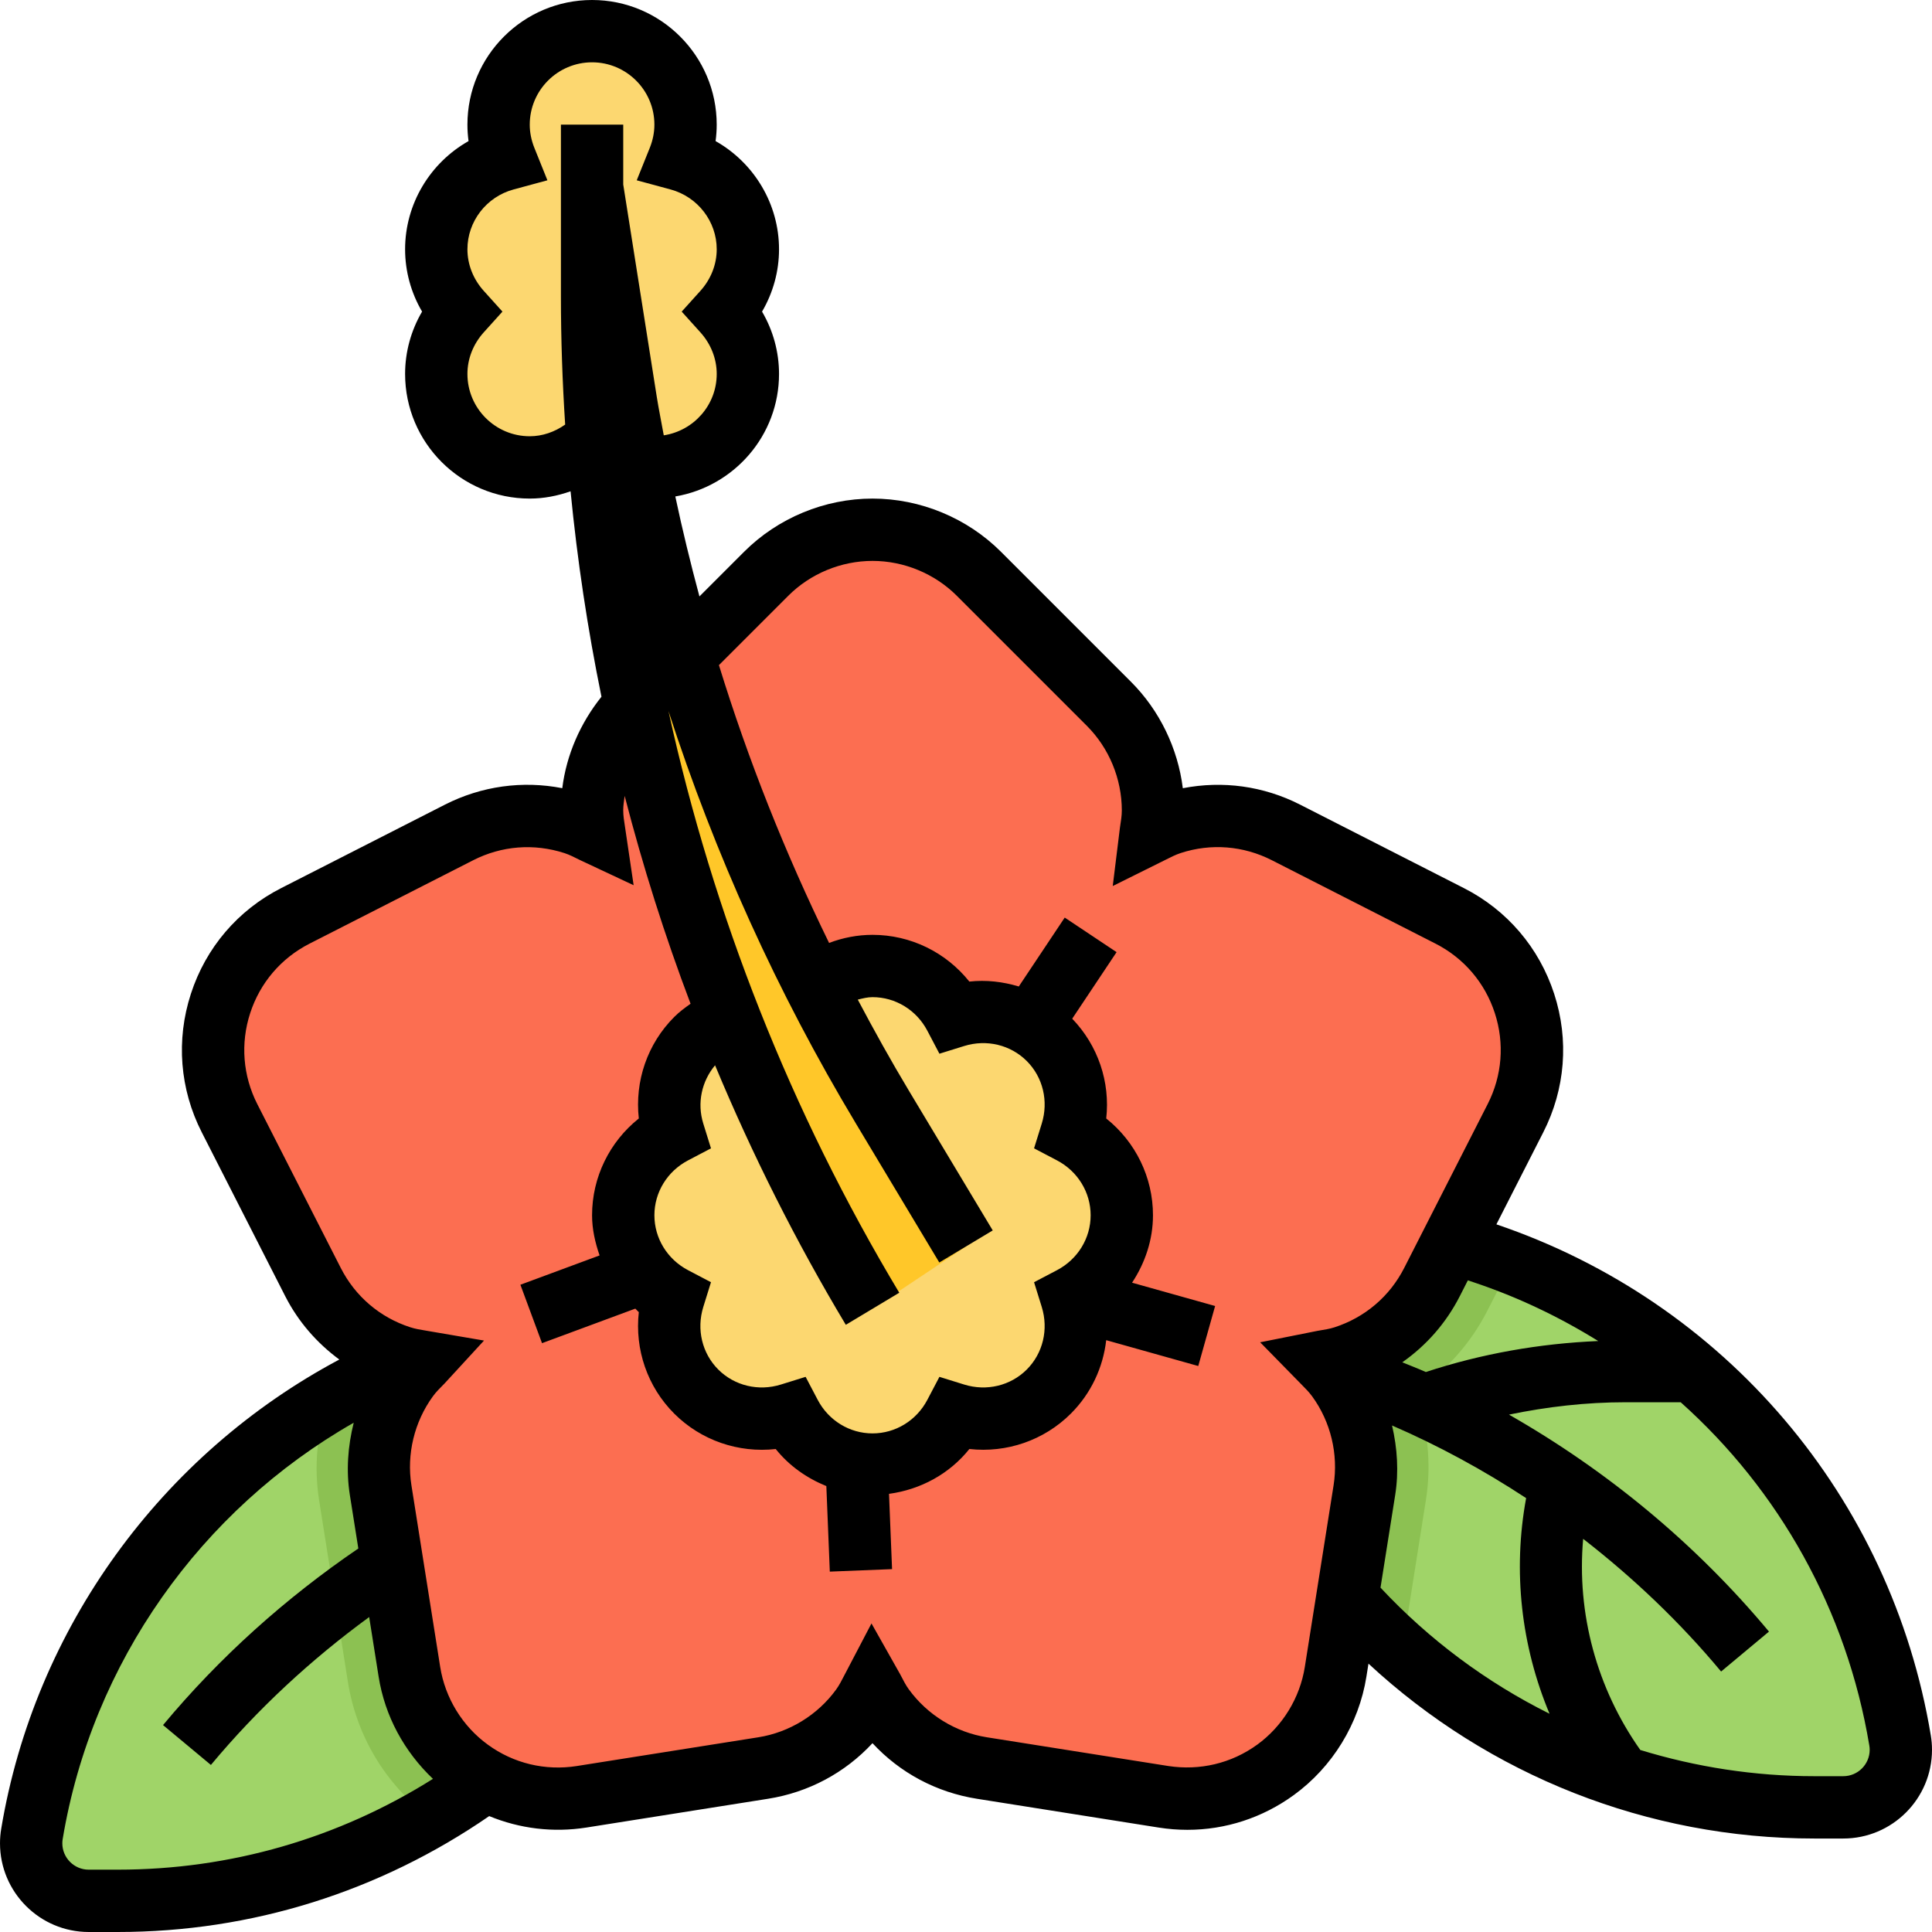 <svg height="496pt" viewBox="0 0 496 496" width="496pt" xmlns="http://www.w3.org/2000/svg"><path d="m107.902 348.223c-52.359 20.305-90.406 66.801-99.703 122.578-.129.793-.199 1.605-.199 2.422 0 8.16 6.617 14.777 14.777 14.777h7.461c34.336 0 67.418-11.008 94.633-30.895l99.129-73.105-48-64zm0 0" fill="#a0d468"/><path d="m348 312 32.824 9.609c56.098 18.695 97.246 66.863 106.969 125.184.137.801.199 1.605.199 2.43.008 8.16-6.609 14.777-14.77 14.777h-7.461c-46.809 0-91.289-20.457-121.762-56l-61.992-48 35.992-56zm0 0" fill="#a0d468"/><path d="m192 64c0-11.078-7.543-20.312-17.762-23.078 1.113-2.754 1.762-5.77 1.762-8.922 0-13.258-10.742-24-24-24s-24 10.742-24 24c0 3.152.648 6.168 1.762 8.922-10.219 2.766-17.762 12-17.762 23.078 0 6.168 2.398 11.754 6.223 16-3.824 4.246-6.223 9.832-6.223 16 0 13.258 10.742 24 24 24 6.168 0 11.754-2.398 16-6.223 4.246 3.824 9.824 6.223 16 6.223 13.258 0 24-10.742 24-24 0-6.168-2.398-11.754-6.223-16 3.824-4.246 6.223-9.832 6.223-16zm0 0" fill="#fcd770"/><path d="m224 384-48-64-68.098 28.223c-8.391 3.258-16.367 7.25-23.957 11.777-2.547 8.055-3.359 16.648-2.035 25.062l7.387 46.617c2.215 14 9.633 26.312 20.855 34.848 5.047-2.895 10-5.977 14.719-9.43zm0 0" fill="#8cc152"/><path d="m381.895 336.406 6.168-12.102c-2.391-.93-4.781-1.871-7.23-2.695l-32.832-9.609-30-8-35.992 56 61.992 48c4.938 5.77 10.281 11.09 15.91 16.039l6.168-38.977c1.48-9.352.449-18.965-2.855-27.781 7.875-5.145 14.289-12.273 18.672-20.875zm0 0" fill="#8cc152"/><path d="m163.312 180.688c-7.242 7.242-11.312 17.074-11.312 27.312v.07c0 1.891.297 3.762.566 5.617-1.688-.832-3.367-1.695-5.168-2.281l-.07-.023c-9.742-3.168-20.344-2.328-29.473 2.32l-42.055 21.434c-9.129 4.648-16.031 12.734-19.191 22.48-3.168 9.75-2.336 20.352 2.32 29.48l21.422 42.055c4.648 9.129 12.738 16.031 22.488 19.191l.062.023c1.809.586 3.664.871 5.512 1.191-1.309 1.344-2.645 2.672-3.758 4.203l-.047.062c-6.016 8.281-8.496 18.625-6.898 28.742l7.387 46.617c1.598 10.121 7.148 19.184 15.445 25.199 8.289 6.023 18.633 8.504 28.754 6.906l46.613-7.387c10.121-1.598 19.188-7.16 25.203-15.445l.047-.066c1.113-1.52 1.961-3.207 2.84-4.871.871 1.664 1.727 3.352 2.832 4.871l.047.066c6.016 8.285 15.09 13.848 25.199 15.445l46.617 7.387c10.121 1.598 20.465-.883 28.754-6.906 8.277-6.016 13.84-15.086 15.445-25.199l7.387-46.617c1.598-10.117-.883-20.461-6.898-28.742l-.047-.062c-1.113-1.531-2.449-2.859-3.762-4.203 1.852-.32 3.715-.605 5.516-1.191l.062-.023c9.75-3.168 17.84-10.07 22.488-19.191l21.422-42.055c4.656-9.129 5.496-19.73 2.32-29.48-3.168-9.746-10.07-17.824-19.199-22.48l-42.055-21.434c-9.129-4.648-19.73-5.488-29.473-2.32l-.07.023c-1.801.586-3.48 1.449-5.172 2.281.289-1.855.586-3.727.586-5.617v-.07c0-10.238-4.07-20.07-11.312-27.312l-33.375-33.375c-7.242-7.242-17.074-11.312-27.312-11.312s-20.07 4.07-27.312 11.312l-21.16 21.152zm0 0" fill="#fc6e51"/><path d="m187.184 261.305c-3.078 1.145-5.961 2.961-8.449 5.438-6.527 6.531-8.398 15.852-5.832 24.098-7.637 4.008-12.902 11.938-12.902 21.16s5.266 17.152 12.902 21.168c-2.559 8.238-.688 17.559 5.832 24.098 6.531 6.52 15.852 8.398 24.098 5.832 4.016 7.637 11.945 12.902 21.168 12.902s17.152-5.266 21.16-12.902c8.238 2.559 17.559.688 24.098-5.832 6.527-6.531 8.398-15.852 5.832-24.098 7.645-4.016 12.91-11.945 12.91-21.168s-5.266-17.152-12.902-21.168c2.559-8.238.688-17.559-5.832-24.098-6.531-6.52-15.852-8.398-24.098-5.832-4.016-7.637-11.945-12.902-21.168-12.902-5.559 0-10.641 1.91-14.688 5.105zm0 0" fill="#fcd770"/><path d="m248 320-21.496-35.824c-33.359-55.602-55.703-117.105-65.824-181.152l-8.68-55.023v-16 44.055c0 91.57 24.887 181.426 72 259.945zm0 0" fill="#ffc729"/><path d="m495.688 445.488c-10.184-61.121-52.887-111.289-111.52-131.16l12.023-23.609c5.664-11.094 6.664-23.734 2.809-35.574-3.848-11.84-12.078-21.488-23.168-27.137l-42.055-21.434c-9.395-4.789-19.883-6.207-30.113-4.215-1.273-10.254-5.969-19.984-13.312-27.328l-33.375-33.375c-8.688-8.68-20.703-13.656-32.977-13.656s-24.289 4.977-32.969 13.656l-11.465 11.465c-2.27-8.488-4.367-17.031-6.191-25.664 15.082-2.578 26.625-15.648 26.625-31.457 0-5.641-1.52-11.152-4.359-16 2.84-4.848 4.359-10.359 4.359-16 0-11.656-6.414-22.199-16.289-27.777.191-1.391.289-2.809.289-4.223 0-17.648-14.352-32-32-32s-32 14.352-32 32c0 1.414.098 2.832.289 4.223-9.875 5.578-16.289 16.121-16.289 27.777 0 5.641 1.52 11.152 4.359 16-2.84 4.848-4.359 10.359-4.359 16 0 17.648 14.352 32 32 32 3.602 0 7.129-.688 10.48-1.871 1.734 17.727 4.375 35.336 7.934 52.742-5.406 6.746-8.988 14.871-10.062 23.48-10.191-1.992-20.711-.559-30.121 4.223l-42.055 21.434c-11.098 5.648-19.328 15.289-23.168 27.129-3.855 11.848-2.855 24.496 2.801 35.582l21.422 42.059c3.336 6.543 8.129 12.016 13.883 16.254-45.602 24.273-78.211 68.879-86.801 120.457-.207 1.223-.312 2.473-.312 3.734 0 12.562 10.215 22.777 22.777 22.777h7.461c34.348 0 67.168-10.344 95.355-29.754 7.82 3.219 16.383 4.289 24.949 2.938l46.617-7.383c10.414-1.648 19.75-6.641 26.832-14.273 7.062 7.617 16.406 12.625 26.84 14.273l46.617 7.383c2.473.391 4.934.586 7.383.586 9.77 0 19.266-3.066 27.32-8.922 9.926-7.207 16.727-18.297 18.648-30.422l.527-3.32c30.961 28.719 71.703 44.895 114.434 44.895h7.469c12.555 0 22.77-10.215 22.77-22.777 0-1.262-.105-2.512-.312-3.734zm-117.391-116.297c11.398 3.801 22.086 8.93 32.016 15.09-15.047.641-29.906 3.238-44.258 7.957-1.992-.887-4.031-1.664-6.047-2.496 6.168-4.316 11.25-10.078 14.762-16.973l2.07-4.066zm-158.648-40.895 21.496 35.824 13.719-8.234-21.496-35.824c-4.625-7.703-8.969-15.527-13.152-23.43 1.242-.312 2.48-.633 3.785-.633 5.887 0 11.289 3.305 14.078 8.625l3.098 5.895 6.359-1.977c5.746-1.781 11.898-.305 16.059 3.848 4.168 4.168 5.637 10.32 3.855 16.066l-1.977 6.359 5.895 3.094c5.328 2.801 8.633 8.203 8.633 14.09s-3.305 11.289-8.633 14.09l-5.895 3.094 1.977 6.359c1.781 5.746.312 11.898-3.848 16.059-4.168 4.168-10.328 5.637-16.066 3.855l-6.359-1.977-3.098 5.895c-2.789 5.32-8.191 8.625-14.078 8.625s-11.289-3.305-14.078-8.625l-3.098-5.895-6.359 1.977c-5.738 1.789-11.898.305-16.059-3.848-4.168-4.168-5.637-10.32-3.855-16.066l1.977-6.359-5.895-3.094c-5.328-2.801-8.633-8.203-8.633-14.09s3.305-11.289 8.633-14.09l5.895-3.094-1.977-6.359c-1.648-5.289-.406-10.855 3.023-14.961 9.547 22.902 20.723 45.191 33.57 66.625l13.719-8.234c-27.855-46.422-47.75-96.918-59.254-149.352 11.926 36.809 27.91 72.207 48.039 105.762zm-83.648-176.297c-8.824 0-16-7.176-16-16 0-3.879 1.48-7.656 4.168-10.648l4.824-5.352-4.824-5.352c-2.688-2.992-4.168-6.77-4.168-10.648 0-7.152 4.871-13.473 11.848-15.359l8.688-2.352-3.359-8.352c-.777-1.945-1.176-3.945-1.176-5.938 0-8.824 7.176-16 16-16s16 7.176 16 16c0 1.992-.398 3.992-1.176 5.938l-3.359 8.352 8.688 2.352c6.977 1.887 11.848 8.207 11.848 15.359 0 3.879-1.48 7.656-4.168 10.648l-4.824 5.352 4.824 5.352c2.688 2.992 4.168 6.77 4.168 10.648 0 7.992-5.91 14.586-13.594 15.762-.59-3.328-1.285-6.625-1.812-9.977l-8.594-54.418v-15.367h-16v44.055c0 11.008.383 21.992 1.09 32.945-2.699 1.91-5.852 3-9.09 3zm-113.223 368c-3.738 0-6.777-3.039-6.777-6.777 0-.375.031-.75.098-1.117 7.535-45.203 35.461-84.48 74.711-106.848-1.512 6.039-1.977 12.344-.992 18.551l2.176 13.734c-18.719 12.762-35.625 27.914-50.137 45.336l12.289 10.234c11.934-14.32 25.625-26.992 40.633-37.969l2.422 15.281c1.617 10.215 6.602 19.262 13.953 26.262-24.266 15.266-52.008 23.312-80.914 23.312zm299.977-32.09c-6.625 4.816-14.738 6.707-22.801 5.48l-46.617-7.383c-7.969-1.266-15.246-5.727-20.031-12.32-.777-1.062-1.359-2.238-2.227-3.887l-7.344-13.016-7.07 13.504c-.609 1.168-1.191 2.344-2.023 3.488-4.73 6.512-12.008 10.977-19.977 12.238l-46.617 7.383c-8.078 1.258-16.184-.664-22.801-5.488-6.52-4.727-10.98-12.008-12.238-19.973l-7.383-46.617c-1.266-7.961.727-16.273 5.52-22.855.785-1.09 1.734-2.016 3-3.305l10.113-11-15.02-2.566c-1.293-.219-2.598-.418-3.926-.852-7.785-2.52-14.113-7.926-17.824-15.215l-21.426-42.055c-3.711-7.289-4.367-15.586-1.832-23.375 2.531-7.777 7.93-14.105 15.219-17.824l42.055-21.434c7.297-3.711 15.586-4.359 23.426-1.816 1.285.418 2.496 1.047 4.094 1.84l13.648 6.402-2.238-15.129c-.211-1.344-.434-2.695-.434-4.137 0-1.238.215-2.457.367-3.672 4.664 18.078 10.305 35.895 16.922 53.367-1.465 1.031-2.906 2.098-4.199 3.395-6.906 6.91-10.152 16.496-9.09 26.055-7.52 6.008-12 15.078-12 24.855 0 3.594.793 7.016 1.93 10.305l-20.328 7.527 5.551 15 23.953-8.871c.32.277.559.625.895.895-1.062 9.551 2.176 19.145 9.098 26.066 6.91 6.895 16.496 10.148 26.055 9.086 3.449 4.312 7.969 7.473 12.992 9.512l.887 21.961 15.984-.641-.785-19.328c8.113-1.098 15.512-5.105 20.633-11.512 9.543 1.062 19.145-2.184 26.066-9.098 5.16-5.16 8.262-11.812 9.062-18.84l23.633 6.633 4.328-15.406-21.32-5.984c3.336-5.074 5.367-10.992 5.367-17.305 0-9.777-4.48-18.848-12-24.855 1.047-9.367-2.105-18.73-8.734-25.617l11.391-17.086-13.312-8.875-11.793 17.691c-4.078-1.227-8.375-1.738-12.695-1.258-6.008-7.52-15.078-12-24.855-12-3.879 0-7.625.742-11.152 2.078-11.262-23.062-20.742-46.863-28.281-71.324l17.777-17.777c5.695-5.711 13.594-8.977 21.656-8.977s15.961 3.266 21.656 8.969l33.375 33.375c5.695 5.703 8.969 13.594 8.969 21.727 0 1.371-.223 2.723-.488 4.457l-1.84 14.938 13.695-6.801c1.207-.602 2.41-1.23 3.762-1.672 7.773-2.535 16.07-1.871 23.359 1.832l42.055 21.434c7.289 3.719 12.688 10.047 15.219 17.832 2.535 7.781 1.879 16.078-1.84 23.367l-21.426 42.055c-3.711 7.289-10.039 12.695-17.887 15.242-1.266.414-2.57.605-4.41.918l-14.68 2.93 10.656 10.879c.93.953 1.879 1.879 2.719 3.039 4.738 6.512 6.73 14.832 5.473 22.793l-7.383 46.617c-1.25 7.957-5.711 15.238-12.23 19.98zm31.66-40.316 3.77-23.785c.945-5.961.551-12.016-.809-17.848 12.016 5.215 23.512 11.48 34.426 18.648-3.473 18.789-1.258 38.008 6.008 55.359-16.129-8.039-30.848-18.938-43.395-32.375zm118.809 48.406h-7.461c-15.32 0-30.336-2.344-44.648-6.727-11.168-15.809-16.379-35.051-14.672-54.203 12.934 10.043 24.871 21.402 35.414 34.059l12.289-10.25c-18.738-22.48-41.449-41.27-66.746-55.703 9.824-2.031 19.816-3.176 29.898-3.176h14.184c25.262 22.574 42.641 53.398 48.422 88.113.066.367.098.734.098 1.109 0 3.738-3.039 6.777-6.777 6.777zm0 0"/></svg>